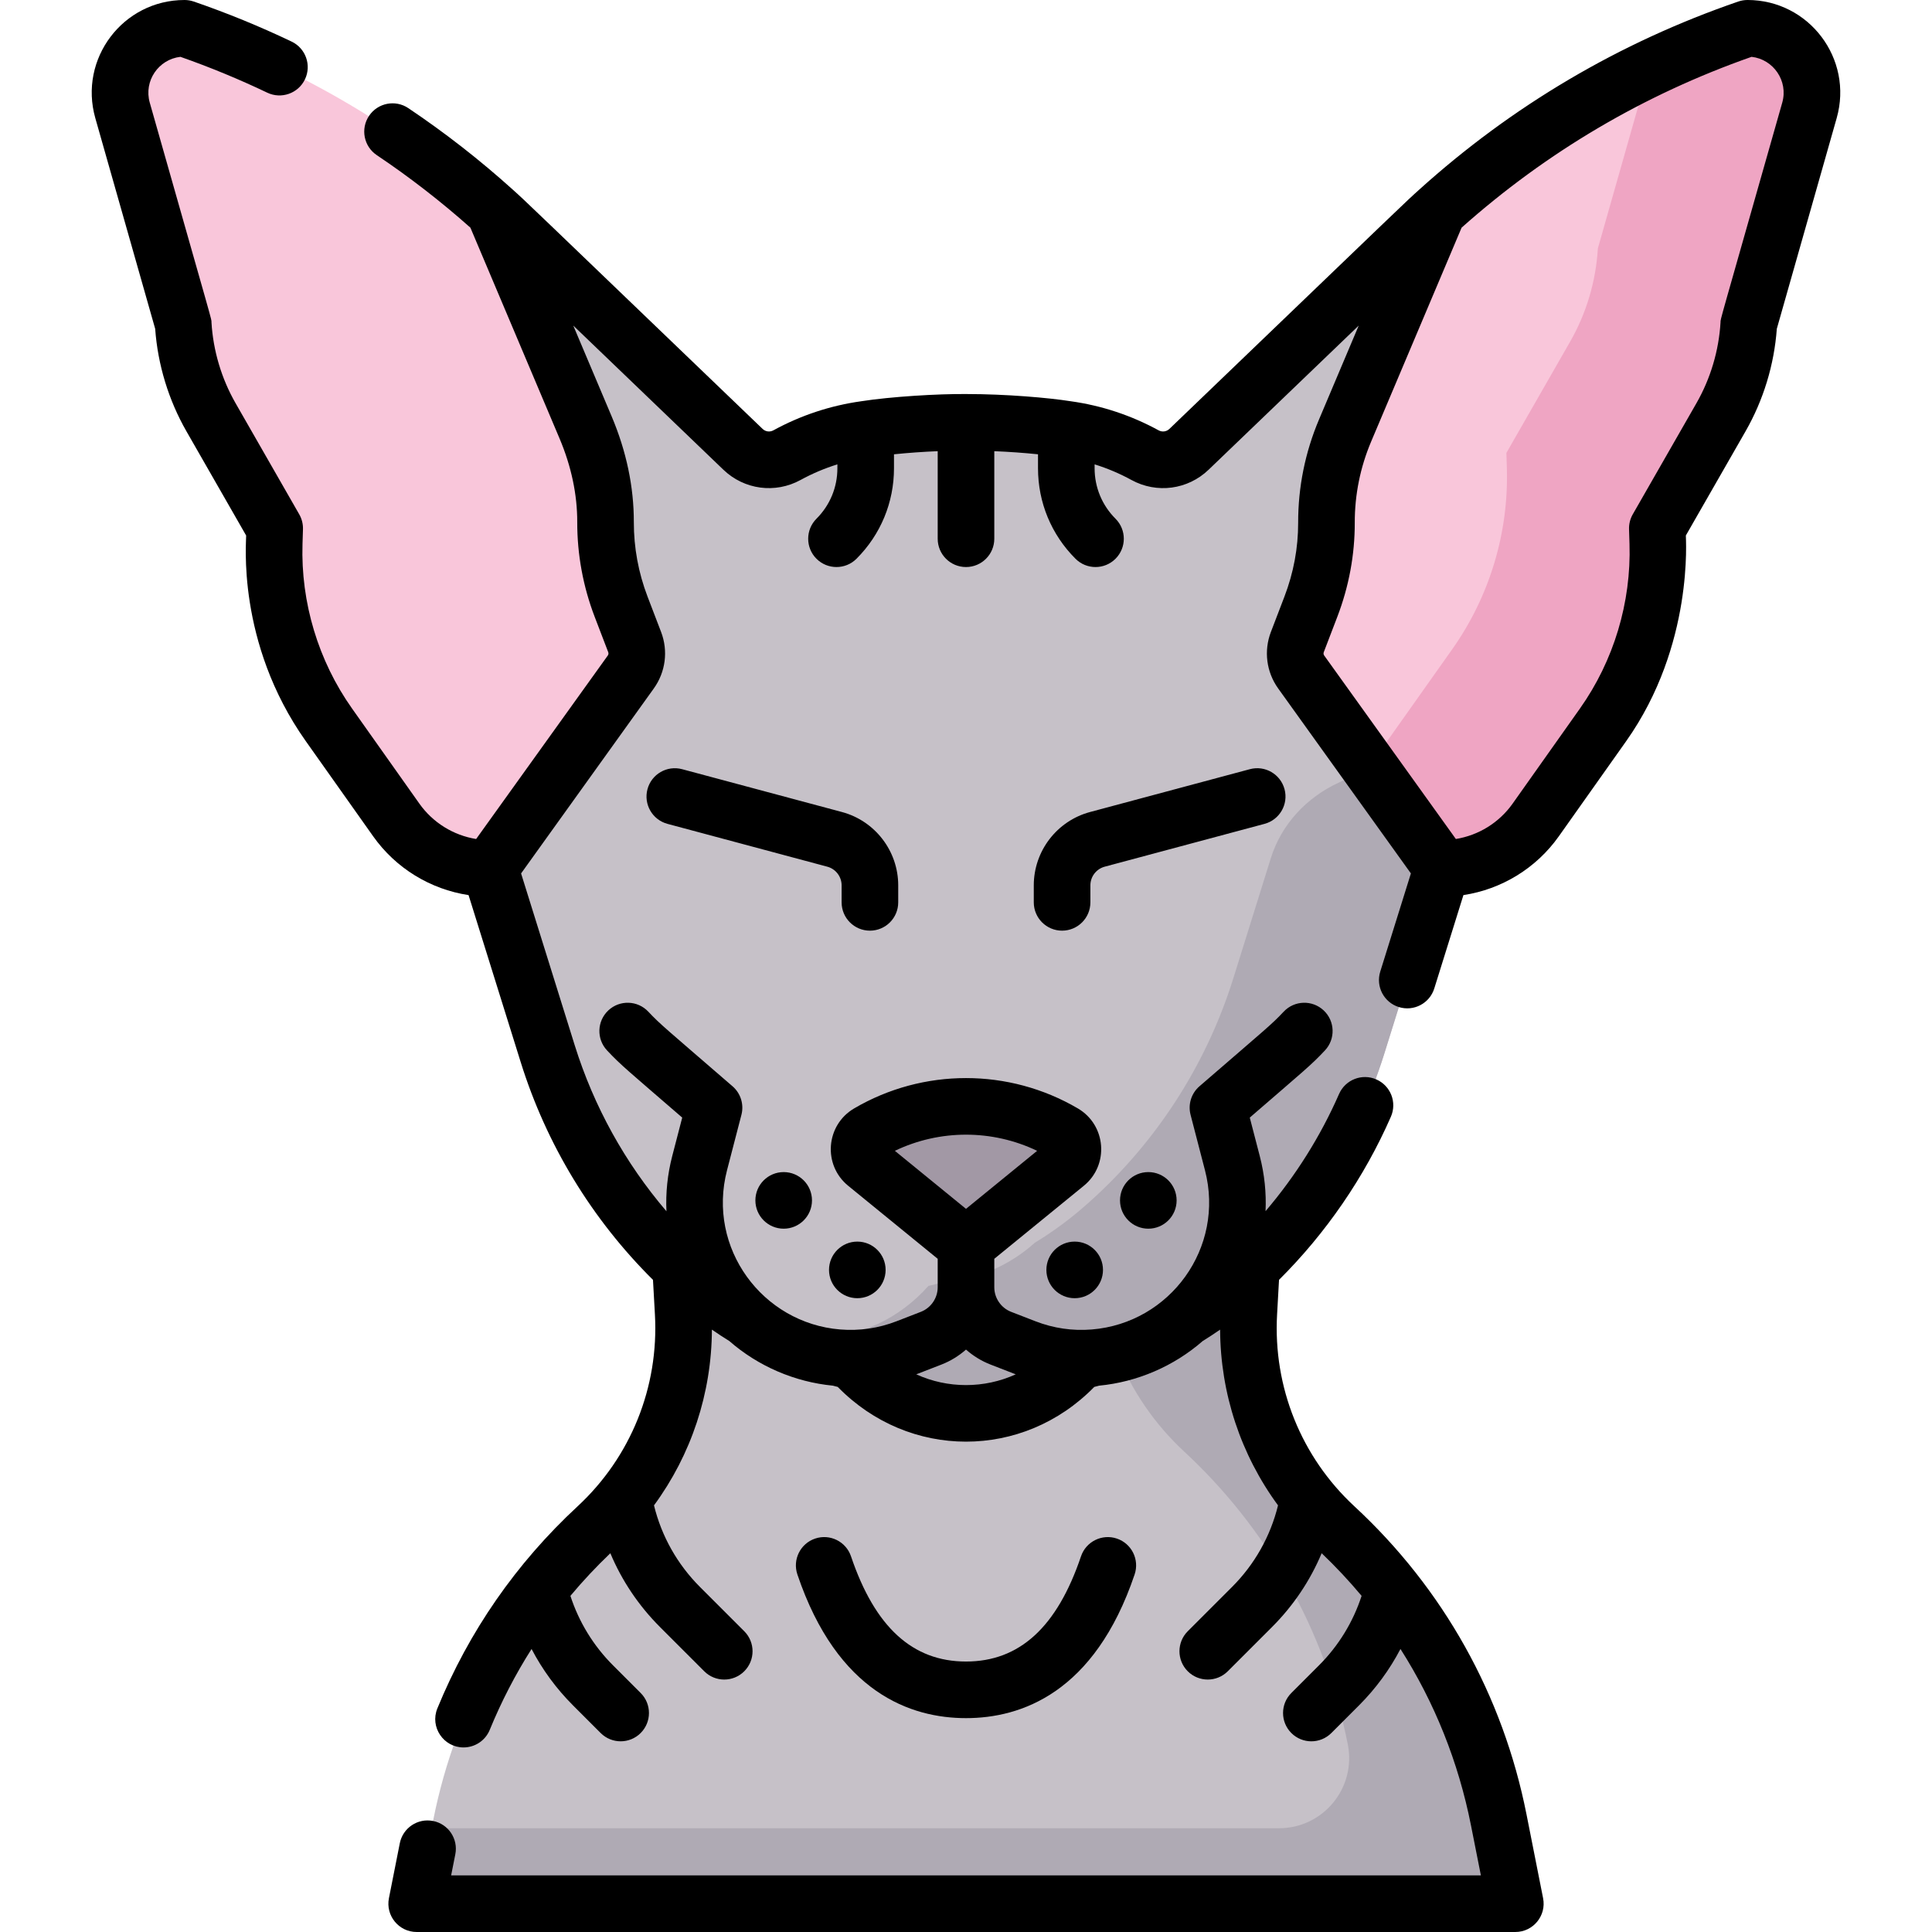 <svg id="Capa_1" enable-background="new 0 0 512 512" height="512" viewBox="0 0 512 512" width="512" xmlns="http://www.w3.org/2000/svg"><g><path d="m160.476 138.357c.012-8.627-1.928-17.146-5.288-25.093l-24.27-57.396c-23.777-21.471-51.667-37.932-82.009-48.368-11.341 0-19.535 10.847-16.435 21.756l16.081 56.592c.512 8.704 3.034 17.17 7.368 24.735l16.869 29.443-.122 3.899c-.538 17.206 4.553 34.118 14.501 48.167l17.852 25.215c5.696 8.045 14.941 12.827 24.799 12.827l37.348-52.05c1.652-2.303 2.037-5.282 1.023-7.928l-3.582-9.353c-2.744-7.164-4.146-14.773-4.135-22.446z" fill="#f9c6da"/><path d="m351.525 138.357c-.012-8.627 1.928-17.146 5.288-25.093l24.27-57.396c23.776-21.471 51.667-37.932 82.008-48.368 11.341 0 19.535 10.847 16.435 21.756l-16.081 56.592c-.512 8.704-3.034 17.17-7.368 24.735l-16.869 29.443.122 3.898c.538 17.207-4.554 34.119-14.501 48.169l-17.852 25.214c-5.696 8.045-14.941 12.827-24.799 12.827l-37.348-52.05c-1.652-2.303-2.037-5.282-1.023-7.928l3.582-9.353c2.745-7.164 4.147-14.773 4.136-22.446z" fill="#f9c6da"/><path d="m344.831 178.086c-1.652-2.303-2.037-5.282-1.023-7.928l3.582-9.353c2.722-7.107 4.148-14.65 4.135-22.26-.013-8.399 1.666-16.714 4.936-24.449l24.621-58.227c-1.801 1.626-3.578 3.281-5.33 4.964l-60.654 58.243c-3.129 3.004-7.842 3.633-11.647 1.55-6.397-3.501-13.453-5.865-20.868-6.884-17.639-2.426-35.528-2.426-53.167 0-7.415 1.02-14.471 3.383-20.868 6.884-3.805 2.082-8.518 1.454-11.647-1.55l-60.654-58.243c-1.753-1.683-3.53-3.338-5.33-4.964l24.27 57.396c3.36 7.946 5.3 16.465 5.288 25.093-.011 7.673 1.391 15.282 4.135 22.447l3.582 9.353c1.014 2.647.629 5.626-1.023 7.928l-37.348 52.05 15.327 49.099c7.377 23.633 21.222 44.729 39.968 60.9 3.977 3.431 8.21 6.505 12.646 9.205 6.822 6.14 15.388 9.735 24.279 10.458 1.297.354 2.603.682 3.915.982 7.503 8.48 18.186 13.781 30.042 13.781s22.539-5.301 30.042-13.781c1.313-.3 2.618-.627 3.915-.982 8.892-.723 17.457-4.319 24.279-10.458 4.437-2.699 8.669-5.773 12.646-9.205 18.746-16.172 32.591-37.268 39.968-60.9l15.327-49.099z" fill="#c6c1c8"/><path d="m354.847 207.369c-8.565 3.929-15.252 11.046-18.06 20.041l-9.935 31.825c-7.377 23.633-21.222 44.729-39.968 60.9-3.978 3.431-8.21 6.505-12.646 9.205-6.822 6.14-15.388 9.735-24.279 10.458-1.297.354-2.603.682-3.915.982-7.503 8.48-18.186 13.781-30.042 13.781-5.749 0-11.222-1.247-16.191-3.497 6.451 5.09 14.21 8.082 22.234 8.735 1.297.354 2.603.682 3.915.982 7.503 8.48 18.186 13.781 30.042 13.781s22.539-5.301 30.042-13.781c1.313-.3 2.618-.627 3.915-.982 8.892-.723 17.457-4.319 24.279-10.458 4.437-2.699 8.669-5.773 12.646-9.205 18.746-16.172 32.591-37.268 39.968-60.9l15.327-49.099-19.841-27.651c-2.25 1.994-4.777 3.638-7.491 4.883z" fill="#afaab4"/><path d="m463.091 7.5c-8.935 3.073-17.656 6.669-26.123 10.76l-13.522 47.588c-.512 8.704-3.034 17.17-7.368 24.735l-16.869 29.443.122 3.898c.538 17.207-4.554 34.119-14.501 48.17l-17.851 25.213c-1.358 1.918-2.918 3.65-4.64 5.177l19.841 27.651c9.858 0 19.103-4.782 24.799-12.827l17.852-25.214c9.948-14.05 15.039-30.962 14.501-48.169l-.122-3.898 16.869-29.443c4.334-7.565 6.856-16.031 7.368-24.735l16.081-56.592c3.099-10.91-5.095-21.757-16.437-21.757z" fill="#efa5c3"/><path d="m256 330.036-26.489-21.607c-2.708-2.209-2.382-6.442.632-8.211 15.965-9.366 35.747-9.366 51.713 0 3.015 1.769 3.341 6.001.632 8.211z" fill="#a298a5"/><path d="m397.185 482.309c-6.081-30.723-21.674-57.534-43.351-77.616-15.714-14.558-24.079-35.39-22.882-56.778l.676-12.077c-1.545 1.468-3.127 2.901-4.745 4.298-3.978 3.431-8.21 6.505-12.646 9.205-6.822 6.14-15.388 9.735-24.279 10.458-1.297.354-2.603.682-3.915.982-7.503 8.48-18.186 13.781-30.042 13.781s-22.539-5.301-30.042-13.781c-1.313-.3-2.618-.627-3.915-.982-8.892-.723-17.457-4.319-24.279-10.458-4.437-2.7-8.669-5.773-12.646-9.205-1.619-1.396-3.201-2.83-4.745-4.298l.676 12.077c1.197 21.388-7.168 42.22-22.882 56.778-21.677 20.083-37.27 46.893-43.351 77.616l-4.392 22.191h291.154z" fill="#c6c1c8"/><path d="m397.185 482.309c-6.081-30.723-21.674-57.534-43.351-77.616-15.714-14.558-24.079-35.39-22.882-56.778l.676-12.077c-1.545 1.468-3.127 2.901-4.745 4.298-3.978 3.431-8.21 6.505-12.646 9.205-5.248 4.723-11.528 7.94-18.194 9.503 3.906 9.71 9.929 18.565 17.792 25.85 21.677 20.083 37.27 46.893 43.351 77.616 2.274 11.489-6.518 22.191-18.229 22.191h-224.576l-3.958 20h291.154z" fill="#afaab4"/><path d="m256 455.323c14.518 0 34.055-6.606 44.687-38.08 1.326-3.925-.781-8.181-4.705-9.506-3.922-1.321-8.18.781-9.506 4.705-6.338 18.761-16.307 27.881-30.476 27.881s-24.138-9.12-30.476-27.881c-1.326-3.924-5.582-6.032-9.506-4.705-3.924 1.325-6.031 5.581-4.705 9.506 10.633 31.474 30.17 38.08 44.687 38.08z"/><path d="m463.091 0c-.83 0-1.654.138-2.439.408-31.449 10.816-59.911 27.603-84.596 49.894-4.013 3.623-1.053.85-66.152 63.363-.771.74-1.917.894-2.853.38-7.263-3.973-15.101-6.568-23.296-7.712-5.851-.924-17.055-1.906-27.685-1.91-7.382-.077-20.085.691-27.827 1.91-8.195 1.145-16.032 3.74-23.295 7.713-.934.511-2.081.359-2.851-.381-65.622-63.013-62.232-59.823-66.153-63.363-8.686-7.843-18.018-15.127-27.738-21.648-3.44-2.308-8.1-1.391-10.407 2.05-2.308 3.439-1.39 8.099 2.049 10.407 8.67 5.816 17.011 12.28 24.815 19.224l23.616 55.851c3.126 7.393 4.706 14.849 4.695 22.162-.012 8.626 1.546 17.084 4.631 25.14l3.582 9.352c.112.293.07.62-.113.875l-34.893 48.629c-6.013-.972-11.465-4.321-15.038-9.368l-17.851-25.216c-8.948-12.639-13.609-28.122-13.125-43.601l.122-3.899c.043-1.387-.299-2.758-.989-3.962l-16.869-29.442c-3.738-6.524-5.948-13.94-6.389-21.447-.071-1.211 1.177 3.491-16.354-58.202-1.639-5.766 2.338-11.498 8.129-12.146 7.809 2.74 15.541 5.932 23.002 9.496 3.737 1.783 8.214.202 10-3.535 1.785-3.737.203-8.215-3.535-10-8.404-4.015-17.13-7.586-25.936-10.615-.785-.269-1.609-.407-2.439-.407-16.324 0-28.116 15.591-23.65 31.306l15.864 55.828c.689 9.519 3.548 18.898 8.292 27.179l15.814 27.602c.125.983-2.785 28.235 15.82 54.514l17.852 25.215c5.99 8.46 15.168 14.04 25.271 15.568l13.816 44.259c6.829 21.876 18.868 41.65 35.058 57.709l.513 9.154c1.08 19.296-6.42 37.823-20.491 50.858-16.27 15.072-28.772 33.09-37.162 53.551-2.032 4.956 1.645 10.347 6.937 10.347 2.953 0 5.753-1.756 6.942-4.657 3.084-7.521 6.785-14.675 11.083-21.433 2.861 5.472 6.547 10.505 10.956 14.915l7.353 7.354c2.929 2.929 7.676 2.93 10.606.001 2.929-2.929 2.93-7.678.001-10.606l-7.353-7.354c-5.169-5.169-9.022-11.471-11.267-18.389 3.292-3.94 6.822-7.708 10.583-11.297 3.044 7.259 7.481 13.879 13.15 19.55l11.731 11.73c2.93 2.928 7.678 2.929 10.607-.001 2.929-2.929 2.928-7.678 0-10.606l-11.731-11.729c-6.01-6.012-10.186-13.436-12.191-21.627 9.866-13.429 15.272-29.673 15.347-46.577 1.515 1.053 3.057 2.064 4.622 3.031 7.639 6.671 17.332 10.847 27.441 11.821.426.113.855.225 1.286.333 18.882 19.324 49.067 19.357 67.981 0 .43-.108.859-.22 1.286-.333 10.109-.975 19.802-5.15 27.441-11.821 1.565-.967 3.107-1.978 4.622-3.031.075 16.904 5.48 33.148 15.346 46.576-2.006 8.192-6.185 15.622-12.19 21.627l-11.731 11.73c-2.929 2.929-2.929 7.678 0 10.606 2.929 2.929 7.677 2.93 10.607.001l11.732-11.731c5.665-5.666 10.103-12.288 13.149-19.55 3.76 3.588 7.29 7.36 10.583 11.3-2.246 6.917-6.098 13.219-11.267 18.388l-7.353 7.354c-2.929 2.929-2.928 7.678.001 10.606s7.678 2.929 10.606-.001l7.352-7.353c4.412-4.413 8.1-9.448 10.961-14.923 9.024 14.16 15.361 29.942 18.692 46.774l2.62 13.232h-272.894l1.11-5.609c.804-4.063-1.838-8.009-5.901-8.813-4.061-.806-8.009 1.838-8.813 5.901l-2.883 14.565c-.915 4.626 2.625 8.956 7.357 8.956h291.154c4.724 0 8.274-4.322 7.357-8.956l-4.392-22.191c-6.248-31.567-22.02-59.806-45.611-81.661-14.1-13.063-21.569-31.6-20.491-50.858l.513-9.165c12.454-12.384 22.612-27.167 29.648-43.231 1.662-3.794-.066-8.217-3.86-9.879-3.796-1.661-8.217.066-9.879 3.861-4.909 11.207-11.52 21.715-19.48 31.049.224-4.84-.275-9.757-1.533-14.603l-2.647-10.19c14.598-12.631 16.187-13.824 19.921-17.803 2.834-3.021 2.684-7.767-.337-10.601s-7.767-2.683-10.602.337c-3.233 3.445-4.426 4.289-22.32 19.771-2.158 1.867-3.069 4.796-2.352 7.558l3.818 14.7c5.331 20.52-9.247 40.499-29.982 42.186-.001 0-.003 0-.004 0-5.119.423-10.149-.316-14.947-2.176l-6.446-2.5c-2.663-1.033-4.452-3.646-4.452-6.501v-7.55l23.729-19.356c6.754-5.51 5.939-16.081-1.578-20.491-18.289-10.73-41.014-10.73-59.303 0-7.517 4.41-8.331 14.982-1.578 20.49l23.729 19.357v7.55c0 2.855-1.789 5.468-4.452 6.501l-6.445 2.499c-4.799 1.86-9.829 2.594-14.95 2.177-.001 0-.001 0-.002 0-20.595-1.675-35.34-21.563-29.982-42.186l3.818-14.7c.717-2.762-.194-5.69-2.352-7.558-17.752-15.359-19.091-16.33-22.32-19.771-2.835-3.021-7.581-3.172-10.602-.337-3.021 2.834-3.171 7.58-.337 10.601 3.771 4.018 5.443 5.276 19.921 17.803l-2.647 10.19c-1.261 4.856-1.759 9.783-1.532 14.633-10.957-12.818-19.241-27.76-24.311-44l-14.212-45.53 35.168-49.012c3.131-4.364 3.854-9.965 1.933-14.983l-3.582-9.352c-2.424-6.33-3.648-12.978-3.639-19.755.013-9.339-1.965-18.768-5.88-28.024l-10.173-24.065 39.788 38.207c5.517 5.297 13.731 6.39 20.44 2.72 3.129-1.712 6.395-3.095 9.769-4.142v1.03c0 5.054-1.968 9.804-5.542 13.377-2.929 2.929-2.929 7.678 0 10.606 2.929 2.929 7.677 2.93 10.607.001 6.407-6.406 9.935-14.924 9.935-23.984v-3.699c3.854-.394 7.717-.668 11.583-.823v23.202c0 4.143 3.358 7.5 7.5 7.5s7.5-3.357 7.5-7.5v-23.202c3.867.155 7.73.429 11.583.823v3.699c0 9.061 3.528 17.578 9.935 23.984 2.93 2.928 7.678 2.929 10.607-.001 2.929-2.929 2.928-7.678 0-10.606-3.574-3.573-5.542-8.323-5.542-13.377v-1.03c3.374 1.046 6.639 2.429 9.768 4.141 6.71 3.671 14.924 2.58 20.442-2.719l39.787-38.206-10.527 24.895c-3.684 8.713-5.543 17.926-5.528 27.383.011 6.648-1.214 13.231-3.64 19.565l-3.582 9.354c-1.921 5.018-1.198 10.618 1.933 14.982l35.168 49.012-8.123 26.021c-1.234 3.953.97 8.159 4.924 9.394 3.955 1.236 8.16-.971 9.394-4.925l7.726-24.749c10.103-1.528 19.282-7.108 25.272-15.568l17.852-25.214c18.045-25.489 15.766-54.086 15.821-54.515l15.814-27.602c4.744-8.28 7.603-17.66 8.292-27.179l15.864-55.828c4.464-15.701-7.312-31.305-23.649-31.305zm-188.24 304.98-18.851 15.377-18.851-15.377c11.902-5.707 25.8-5.707 37.702 0zm-25.379 56.652c2.431-.943 4.629-2.304 6.528-3.979 1.898 1.676 4.097 3.037 6.528 3.979 7.57 2.937 6.25 2.425 6.655 2.58-8.346 3.801-18.019 3.803-26.367 0 .557-.214-.915.356 6.656-2.58zm222.84-334.426c-17.34 61.022-16.284 57.006-16.354 58.202-.441 7.507-2.651 14.923-6.389 21.447l-16.869 29.442c-.69 1.204-1.032 2.575-.989 3.962l.122 3.899c.484 15.478-4.178 30.963-13.126 43.602l-17.852 25.214c-3.573 5.047-9.025 8.397-15.038 9.368l-34.893-48.629c-.183-.255-.225-.582-.113-.874l3.582-9.354c3.087-8.061 4.646-16.457 4.632-24.953-.012-7.433 1.449-14.672 4.344-21.518l23.968-56.681c22.534-20.064 48.373-35.288 76.845-45.274 5.782.648 9.772 6.372 8.13 12.147z"/><path d="m230.537 246.636c4.142 0 7.5-3.357 7.5-7.5v-4.506c0-9.093-6.134-17.086-14.916-19.438l-42.348-11.348c-4-1.074-8.113 1.302-9.186 5.303-1.072 4.001 1.302 8.113 5.303 9.186l42.349 11.348c2.236.6 3.798 2.635 3.798 4.95v4.506c0 4.141 3.358 7.499 7.5 7.499z"/><path d="m340.413 209.146c-1.072-4-5.183-6.379-9.186-5.303l-42.347 11.348c-8.783 2.353-14.917 10.346-14.917 19.438v4.506c0 4.143 3.358 7.5 7.5 7.5s7.5-3.357 7.5-7.5v-4.506c0-2.315 1.562-4.351 3.799-4.95l42.348-11.348c4.001-1.071 6.375-5.184 5.303-9.185z"/><circle cx="284.802" cy="336.537" r="7.5"/><circle cx="304.316" cy="318.115" r="7.5"/><circle cx="227.198" cy="336.537" r="7.5"/><circle cx="207.685" cy="318.115" r="7.5"/></g></svg>